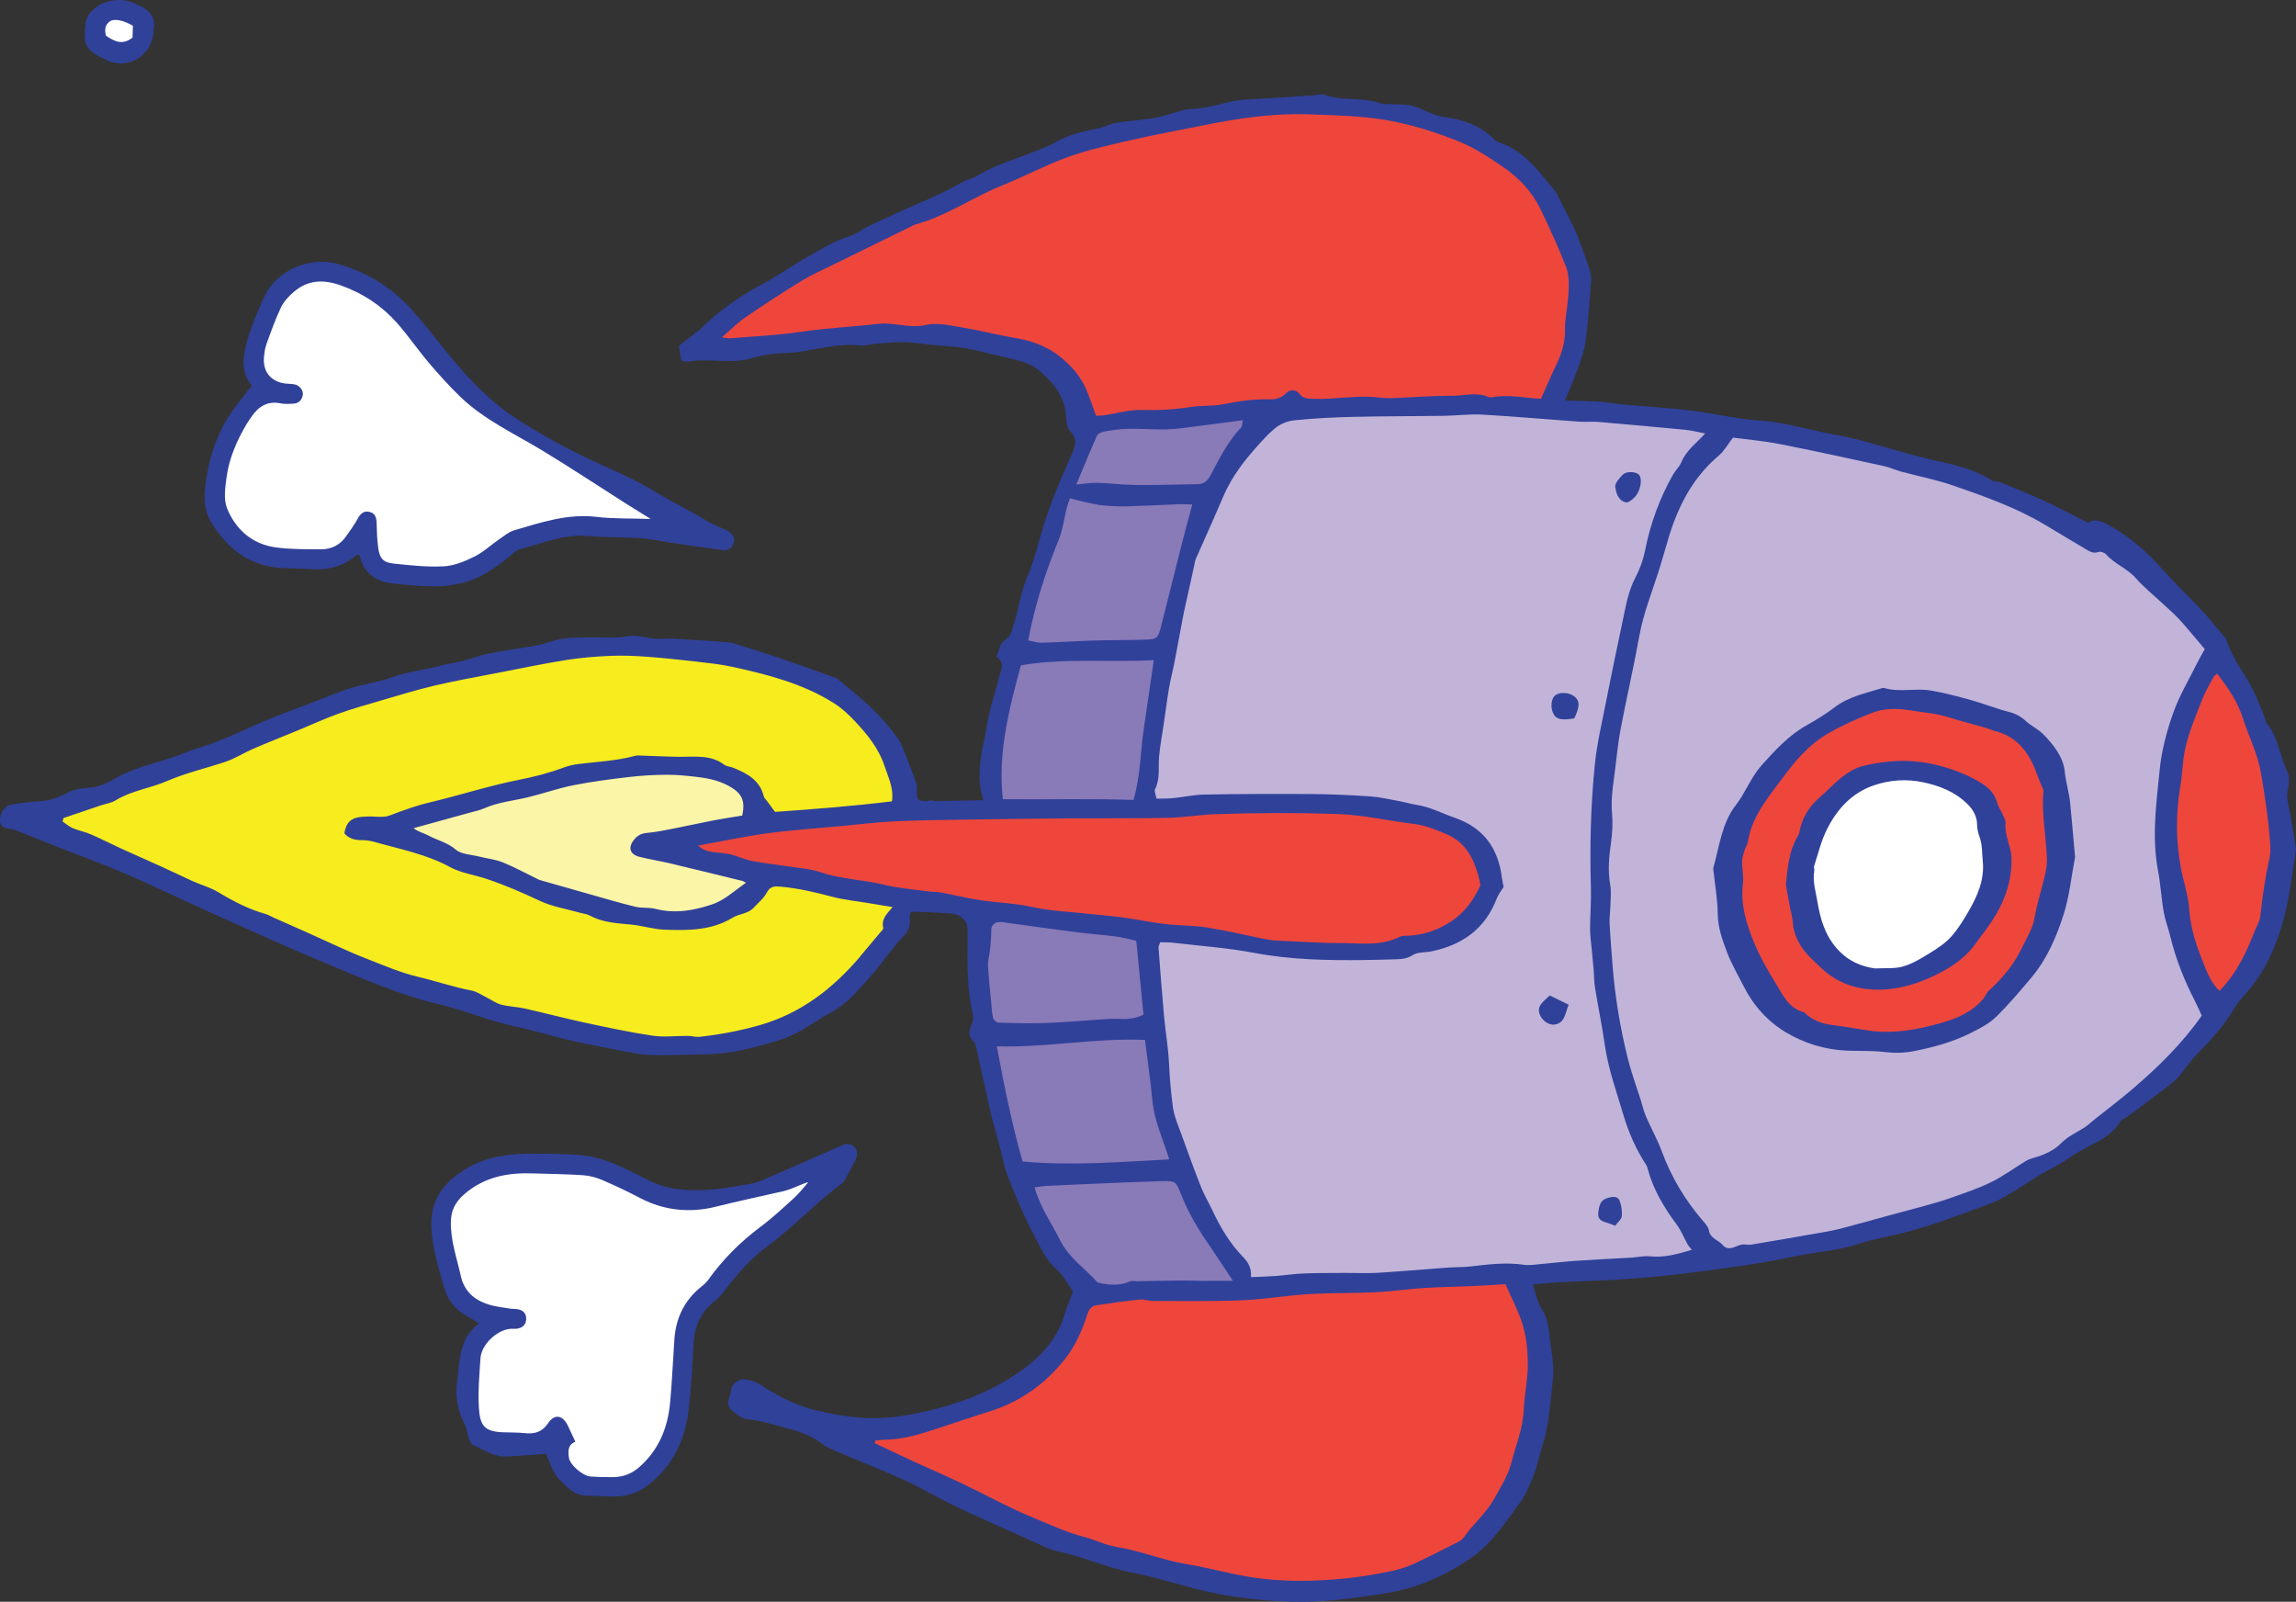<svg version="1.1" xmlns="http://www.w3.org/2000/svg" xmlns:xlink="http://www.w3.org/1999/xlink" width="184.56" height="128.729" viewBox="0,0,184.56,128.729"><rect x="0" y="0" width="184.56" height="128.729" fill="#333333" stroke="none"/><g transform="translate(-147.849,-114.888)"><g data-paper-data="{&quot;isPaintingLayer&quot;:true}" stroke="none" stroke-width="1" stroke-linecap="butt" stroke-linejoin="miter" stroke-miterlimit="10" stroke-dasharray="" stroke-dashoffset="0" style="mix-blend-mode: normal"><g><path d="M321.38,161.733l4.805,5.565l3.848,7.306l1.33,7.976l-1.28,8.362l-6.26,8.018l-8.133,7.307l-6.415,3.7l-10.821,4.127l-17.055,2.426l-33.313,1.981l-2.93,-4.901l-3.68,-9.329l-0.801,-11.794l-0.276,-18.479l2.39,-11.707l4.762,-10.987l3.926,-3.929l19.247,0.647l16.838,1.067l13.63,2.96l14.826,5.902l5.364,3.782" fill="#c1b4d8" fill-rule="evenodd"/><path d="M249.362,147.904l-2.84,4.307l-2.266,5.027l-1.228,3.861l-1.292,5.76l-0.849,4.747l-0.543,4.011l-0.533,3.984l0.073,9.708l-0.106,3.138l0.789,6.19l0.5,5.92l2.016,5.364l3.13,4.915l1.873,3.665l-8.098,0.328l-4.666,-0.757l-5.042,-7.427l-2.837,-10.648l-0.465,-9.921l0.949,-7.447l-0.169,-6.835l2.58,-11.42l2.8,-9.011l1.81,-6.343l14.415,-1.116" fill="#897ab8" fill-rule="evenodd"/><path d="M220.368,178.021l-0.048,1.424l-0.295,8.77l-0.577,1.607l-3.587,4.257l-7.031,4.191l-8.807,0.604l-9.331,-2.34l-10.919,-2.619l-13.067,-5.542l-13.934,-6.497l-1.989,-0.942l0.548,-0.707l2.563,-0.514l7.597,-3.246l8.716,-3.134l13.393,-4.127l13.708,-2.39l9.781,0.854l6.958,2.41l3.851,3.431l2.471,4.511" fill="#f7ec1e" fill-rule="evenodd"/><path d="M208.697,179.955l0.56,1.144l-0.772,5.152l-1.854,1.664l-4.17,0.835l-10.611,-2.158l-12.357,-4.393l0.034,-1.024l9.978,-2.766l9.57,-1.779l5.609,0.189l3.03,1.203l0.984,1.934" fill="#fbf5a8" fill-rule="evenodd"/><path d="M267.1,187.523l-0.842,1.272l-2.54,1.315l-5.226,1.025l-9.076,-0.305l-14.616,-1.792l-16.7,-2.163l-16.733,-4.165l10.548,-1.946l10.216,-0.957l14.281,-0.12l16.179,-0.156l9.753,0.928l3.434,1.816l1.402,2.849l-0.081,2.399" fill="#ef463c" fill-rule="evenodd"/><path d="M268.455,147.247l-9.591,0.178l-8.706,0.608l-14.71,1.006l-1.302,-2.845l-3.087,-3.206l-7.443,-1.351l-9.787,0.071l-8.135,1.427l-1.683,-0.457l3.473,-2.785l12.836,-7.172l16.302,-6.756l10.955,-2.134l8.596,-0.311c0,0 10.594,2.659 10.886,2.869c0.292,0.209 5.147,4.274 5.147,4.274l2.531,6.089l-0.235,6.997l-1.763,3.742z" fill="#ef463c" fill-rule="evenodd"/><path d="M269.086,217.507l2.206,5.669l0.316,6.622l-3.163,6.797l-6.148,4.696l-11.344,1.82l-11.892,-2.601l-15.087,-5.61l-9.303,-5.416l5.585,0.188l5.841,-1.504l4.878,-2.537l3.02,-3.709l1.29,-2.75l8.501,-0.414l10.997,-0.431l14.305,-0.82" fill="#ef463c" fill-rule="evenodd"/><path d="M324.042,192.44c-0.09,-0.303 -1.5,-5.854 -1.5,-5.854l-0.336,-7.816l1.759,-7.764l2.111,-3.412l3.231,4.861l1.807,8.616l-1.214,9.364l-3.486,5.686c0,0 -2.283,-3.379 -2.373,-3.682z" fill="#ef463c" fill-rule="evenodd"/><path d="M245.825,242.994c-2.346,-0.435 -4.59,-1.258 -6.917,-1.707c-2.068,-0.399 -3.973,-1.287 -6.02,-1.72c-0.711,-0.15 -1.38,-0.515 -2.055,-0.817c-2.084,-0.932 -4.172,-1.853 -6.234,-2.832c-1.363,-0.646 -2.657,-1.442 -4.029,-2.067c-1.84,-0.838 -3.728,-1.569 -5.589,-2.361c-0.383,-0.163 -0.772,-0.349 -1.099,-0.6c-0.864,-0.663 -1.85,-0.984 -2.891,-1.25c-0.994,-0.254 -1.954,-0.594 -2.997,-0.676c-0.435,-0.035 -0.883,-0.367 -1.252,-0.658c-0.668,-0.525 -0.16,-1.205 -0.104,-1.803c0.039,-0.419 0.661,-0.827 1.085,-0.766c0.399,0.057 0.828,0.168 1.161,0.382c1.388,0.896 2.843,1.692 4.431,2.083c1.354,0.336 2.738,0.586 4.174,0.651c1.676,0.076 3.23,-0.188 4.84,-0.551c2.606,-0.589 5.055,-1.53 7.253,-3.009c1.77,-1.192 3.26,-2.705 3.877,-4.873c0.158,-0.552 0.402,-1.078 0.65,-1.73c-0.409,-0.564 -0.784,-1.312 -1.365,-1.827c-0.835,-0.74 -1.253,-1.722 -1.741,-2.64c-0.799,-1.497 -1.469,-3.069 -2.092,-4.65c-0.363,-0.916 -0.528,-1.91 -0.784,-2.867c-0.216,-0.806 -0.462,-1.605 -0.65,-2.417c-0.397,-1.725 -0.763,-3.459 -1.15,-5.187c-0.04,-0.177 -0.087,-0.393 -0.209,-0.507c-0.467,-0.436 -0.401,-0.882 -0.153,-1.398c0.104,-0.216 0.142,-0.515 0.088,-0.748c-0.455,-1.942 -0.45,-3.914 -0.428,-5.889c0.003,-0.371 0.004,-0.743 -0.008,-1.114c-0.016,-0.557 -0.579,-1.077 -1.233,-1.131c-0.545,-0.045 -1.091,-0.078 -1.637,-0.104c-0.542,-0.026 -1.087,-0.039 -1.676,-0.058c-0.038,0.158 -0.118,0.307 -0.1,0.445c0.082,0.634 -0.053,1.097 -0.555,1.605c-0.907,0.92 -1.606,2.044 -2.468,3.015c-0.996,1.121 -1.94,2.306 -3.307,3.043c-1.016,0.547 -1.947,1.26 -2.984,1.755c-0.889,0.424 -1.864,0.686 -2.821,0.942c-0.926,0.247 -1.871,0.466 -2.82,0.569c-1.111,0.119 -2.235,0.11 -3.353,0.132c-0.965,0.02 -1.936,0.062 -2.897,-0.008c-0.826,-0.062 -1.644,-0.257 -2.461,-0.415c-1.2,-0.232 -2.402,-0.459 -3.592,-0.732c-1.063,-0.243 -2.11,-0.554 -3.168,-0.821c-0.933,-0.235 -1.88,-0.417 -2.804,-0.686c-1.513,-0.439 -2.988,-1.025 -4.518,-1.378c-3.212,-0.741 -6.204,-2.076 -9.22,-3.33c-3.112,-1.294 -6.179,-2.698 -9.254,-4.076c-2.343,-1.05 -4.652,-2.178 -7.009,-3.194c-1.799,-0.777 -3.65,-1.432 -5.475,-2.147c-1.011,-0.397 -2.015,-0.813 -3.024,-1.213c-0.178,-0.071 -0.367,-0.133 -0.554,-0.154c-0.447,-0.049 -0.84,-0.145 -0.838,-0.709c0.001,-0.627 0.421,-1.18 0.976,-1.258c0.686,-0.099 1.374,-0.215 2.065,-0.244c0.888,-0.037 1.676,-0.303 2.453,-0.721c0.411,-0.22 0.92,-0.333 1.39,-0.351c0.802,-0.029 1.519,-0.269 2.189,-0.671c1.392,-0.833 2.946,-1.213 4.472,-1.684c0.825,-0.254 1.614,-0.627 2.441,-0.875c2.156,-0.648 4.131,-1.73 6.218,-2.543c0.927,-0.362 1.862,-0.701 2.791,-1.055c1.047,-0.397 2.075,-0.853 3.141,-1.184c1.153,-0.359 2.377,-0.509 3.505,-0.927c1.183,-0.437 2.426,-0.531 3.623,-0.86c0.649,-0.179 1.325,-0.262 1.978,-0.428c0.682,-0.172 1.342,-0.444 2.03,-0.58c1.257,-0.249 2.529,-0.419 3.791,-0.641c0.408,-0.071 0.814,-0.179 1.205,-0.317c1.054,-0.374 2.149,-0.323 3.236,-0.345c0.993,-0.021 1.973,0.097 2.981,-0.097c0.687,-0.132 1.446,0.15 2.176,0.207c0.432,0.034 0.87,-0.023 1.305,-0.011c0.51,0.014 1.02,0.055 1.53,0.088c1.022,0.068 2.048,0.129 3.07,0.215c0.277,0.024 0.552,0.121 0.823,0.206c1.159,0.367 2.322,0.726 3.473,1.119c1.384,0.472 2.759,0.974 4.136,1.467c0.122,0.043 0.254,0.082 0.349,0.162c0.955,0.805 1.944,1.575 2.838,2.444c0.727,0.706 1.385,1.497 1.983,2.318c0.346,0.477 0.53,1.079 0.752,1.637c0.284,0.711 0.536,1.431 0.78,2.093c-0.008,0.31 -0.013,0.619 0.017,0.927c0.019,0.206 0.128,0.327 0.334,0.358c0.336,0.05 0.653,0.017 0.966,-0.084c-0.006,0.04 -0.009,0.073 -0.017,0.116c1.333,-0.026 2.659,-0.053 4.045,-0.08c-0.513,-1.646 -0.295,-3.156 0.039,-4.669c0.178,-0.808 0.278,-1.636 0.47,-2.441c0.223,-0.931 0.54,-1.839 0.755,-2.771c0.127,-0.549 0.534,-1.172 -0.212,-1.652c0.243,-0.494 0.191,-1.054 0.806,-1.42c0.359,-0.214 0.498,-0.876 0.643,-1.363c0.266,-0.887 0.434,-1.801 0.695,-2.69c0.186,-0.633 0.479,-1.234 0.69,-1.86c0.233,-0.693 0.452,-1.392 0.638,-2.099c0.624,-2.366 1.592,-4.601 2.582,-6.826c0.289,-0.65 0.487,-1.212 -0.114,-1.851c-0.267,-0.283 -0.323,-0.828 -0.35,-1.262c-0.101,-1.583 -1.042,-2.68 -2.148,-3.617c-0.762,-0.646 -1.776,-0.857 -2.755,-1.071c-1.031,-0.226 -2.046,-0.537 -3.085,-0.716c-0.946,-0.164 -1.914,-0.197 -2.873,-0.293c-0.734,-0.073 -1.468,-0.201 -2.204,-0.214c-0.767,-0.013 -1.537,0.076 -2.305,0.138c-0.383,0.03 -0.774,0.18 -1.144,0.136c-2.118,-0.256 -4.122,0.575 -6.21,0.611c-0.886,0.016 -1.79,0.192 -2.648,0.434c-1.646,0.464 -3.324,-0.062 -4.967,0.25c-0.174,0.032 -0.369,-0.054 -0.585,-0.09c-0.06,-0.366 -0.115,-0.703 -0.193,-1.182c0.41,-0.316 0.878,-0.679 1.349,-1.041c0.102,-0.079 0.216,-0.145 0.306,-0.235c1.536,-1.522 3.269,-2.758 5.189,-3.758c1.193,-0.621 2.28,-1.441 3.461,-2.089c1.091,-0.597 2.128,-1.3 3.348,-1.661c0.575,-0.171 1.08,-0.569 1.627,-0.843c0.509,-0.255 1.033,-0.479 1.548,-0.719c0.23,-0.106 0.453,-0.228 0.684,-0.33c1.137,-0.501 2.285,-0.981 3.413,-1.504c0.722,-0.335 1.409,-0.742 2.122,-1.096c0.283,-0.141 0.621,-0.18 0.886,-0.345c1.612,-1.006 3.455,-1.461 5.179,-2.2c0.351,-0.15 0.718,-0.276 1.04,-0.473c1.113,-0.676 2.356,-0.932 3.603,-1.193c0.458,-0.096 0.887,-0.349 1.347,-0.423c0.996,-0.159 2.006,-0.23 3.005,-0.376c0.465,-0.068 0.914,-0.233 1.372,-0.347c0.586,-0.146 1.172,-0.398 1.761,-0.406c1.427,-0.019 2.738,-0.627 4.137,-0.735c1.02,-0.079 2.043,-0.115 3.064,-0.179c0.914,-0.058 1.829,-0.128 2.744,-0.194c0.224,-0.015 0.478,-0.114 0.667,-0.041c1.453,0.564 3.049,0.163 4.509,0.694c0.345,0.126 0.763,0.046 1.146,0.074c0.504,0.037 1.032,0.008 1.507,0.149c0.824,0.244 1.595,0.756 2.428,0.871c1.583,0.22 2.998,0.671 4.14,1.846c0.206,0.212 0.566,0.278 0.858,0.405c1.764,0.761 2.804,2.311 3.987,3.7c0.181,0.212 0.273,0.502 0.403,0.758c0.376,0.737 0.763,1.469 1.12,2.216c0.214,0.446 0.393,0.912 0.564,1.377c0.264,0.716 0.525,1.434 0.755,2.163c0.074,0.234 0.079,0.503 0.059,0.751c-0.125,1.569 -0.218,3.142 -0.421,4.701c-0.102,0.786 -0.378,1.557 -0.64,2.312c-0.29,0.831 -0.654,1.636 -1.032,2.567c1.005,0.034 1.952,0.048 2.898,0.104c0.54,0.033 1.073,0.153 1.613,0.201c1.85,0.168 3.709,0.274 5.553,0.495c1.849,0.222 3.674,0.682 5.526,0.805c2.13,0.143 4.143,0.8 6.219,1.164c1.915,0.337 3.775,0.975 5.662,1.475c0.869,0.23 1.736,0.475 2.614,0.657c1.469,0.308 2.902,0.693 4.194,1.501c0.196,0.122 0.486,0.081 0.708,0.173c1.185,0.485 2.377,0.957 3.539,1.495c1.159,0.535 2.286,1.141 3.505,1.757c0.567,-0.39 1.129,-0.113 1.754,0.232c1.653,0.915 3.044,2.165 4.273,3.546c1,1.123 2.09,2.148 3.113,3.243c0.635,0.68 1.206,1.419 1.806,2.133c0.062,0.072 0.158,0.134 0.181,0.217c0.459,1.597 1.586,2.841 2.269,4.318c0.295,0.635 0.548,1.29 0.813,1.938c0.06,0.147 0.049,0.342 0.142,0.453c0.969,1.149 1.065,2.674 1.694,3.971c0.177,0.364 0.132,0.9 0.031,1.318c-0.096,0.399 -0.075,0.729 0.006,1.12c0.246,1.194 0.42,2.402 0.62,3.606c0.016,0.094 0.026,0.195 0.011,0.288c-0.307,1.807 -0.484,3.648 -0.962,5.408c-0.599,2.201 -1.497,4.306 -3.068,6.044c-0.406,0.451 -0.785,0.941 -1.097,1.461c-0.783,1.307 -1.822,2.389 -2.875,3.471c-0.576,0.591 -1.013,1.32 -1.582,1.92c-0.413,0.436 -0.936,0.769 -1.417,1.14c-0.607,0.467 -1.218,0.928 -1.83,1.388c-0.258,0.192 -0.52,0.38 -0.783,0.564c-0.157,0.111 -0.386,0.172 -0.474,0.321c-0.845,1.422 -2.422,1.819 -3.681,2.654c-0.612,0.407 -1.227,0.822 -1.884,1.146c-1.749,0.869 -3.222,2.202 -5.09,2.885c-2.322,0.849 -4.624,1.745 -7.029,2.338c-1.12,0.278 -2.273,0.455 -3.36,0.825c-1.504,0.511 -3.07,0.616 -4.608,0.901c-1.167,0.216 -2.327,0.482 -3.498,0.663c-1.934,0.3 -3.874,0.575 -5.818,0.81c-1.61,0.195 -3.228,0.351 -4.846,0.461c-1.731,0.118 -3.467,0.157 -5.201,0.246c-0.725,0.038 -1.448,0.116 -2.226,0.181c0.246,0.715 0.35,1.424 0.707,1.965c0.665,1.01 0.58,2.156 0.767,3.244c0.15,0.878 0.223,1.804 0.112,2.68c-0.218,1.714 -0.277,3.459 -0.83,5.123c-0.263,0.793 -0.415,1.626 -0.72,2.4c-0.305,0.772 -0.646,1.562 -1.134,2.221c-1.181,1.593 -2.268,3.273 -3.967,4.422c-2.109,1.425 -4.346,2.405 -6.896,2.787c-2.231,0.334 -4.456,0.682 -6.708,0.665c-2.205,-0.017 -4.399,-0.219 -6.58,-0.623zM326.06,169.022c-0.11,0.113 -0.248,0.206 -0.316,0.335c-0.3,0.563 -0.629,1.117 -0.859,1.71c-0.65,1.675 -1.399,3.314 -1.558,5.156c-0.056,0.645 -0.127,1.307 -0.232,1.95c-0.349,2.145 -0.34,4.28 0.051,6.41c0.208,1.136 0.608,2.252 0.681,3.393c0.112,1.715 0.704,3.26 1.335,4.806c0.258,0.629 0.585,1.24 1.097,1.74c1.388,-1.421 2.163,-3.09 2.837,-4.819c0.151,-0.386 0.397,-0.761 0.441,-1.159c0.176,-1.593 0.395,-3.175 0.754,-4.738c0.09,-0.396 0.057,-0.83 0.03,-1.243c-0.125,-1.882 -0.421,-3.738 -0.737,-5.599c-0.258,-1.518 -0.966,-2.843 -1.416,-4.273c-0.426,-1.356 -1.204,-2.524 -2.107,-3.668zM287.16,150.057c-0.444,0.568 -0.731,1.093 -1.156,1.452c-2.068,1.745 -3.245,4.021 -4.015,6.555c-0.28,0.921 -0.532,1.851 -0.824,2.767c-0.548,1.71 -1.217,3.376 -1.539,5.161c-0.455,2.525 -1.043,5.026 -1.516,7.549c-0.239,1.266 -0.337,2.558 -0.518,3.836c-0.135,0.957 -0.247,1.903 -0.163,2.881c0.068,0.789 0.024,1.603 -0.088,2.388c-0.16,1.124 -0.258,2.23 -0.057,3.365c0.098,0.555 0.024,1.142 0.01,1.715c-0.01,0.451 -0.084,0.904 -0.061,1.352c0.056,1.117 0.149,2.232 0.235,3.348c0.199,2.569 0.619,5.104 1.247,7.599c0.275,1.089 0.667,2.148 1.006,3.221c0.145,0.46 0.251,0.936 0.44,1.376c0.406,0.943 0.916,1.845 1.271,2.804c0.759,2.052 1.853,3.89 3.274,5.543c0.206,0.242 0.463,0.516 0.511,0.806c0.109,0.661 0.74,0.751 1.081,1.147c0.49,0.57 0.978,0.136 1.482,0.005c0.267,-0.069 0.574,0.032 0.852,-0.013c1.79,-0.296 3.577,-0.606 5.363,-0.921c0.596,-0.104 1.194,-0.204 1.778,-0.355c1.302,-0.336 2.596,-0.706 3.894,-1.059c0.865,-0.236 1.734,-0.459 2.599,-0.7c0.738,-0.206 1.483,-0.4 2.206,-0.655c1.133,-0.399 2.286,-0.772 3.363,-1.294c0.991,-0.479 1.892,-1.146 2.837,-1.721c0.186,-0.112 0.396,-0.197 0.605,-0.254c0.829,-0.227 1.672,-0.595 2.224,-1.162c0.568,-0.583 1.237,-0.868 1.873,-1.27c0.295,-0.187 0.55,-0.438 0.826,-0.657c1,-0.798 2.024,-1.567 2.996,-2.396c2.099,-1.787 4.063,-3.708 5.636,-5.957c-0.195,-0.42 -0.354,-0.8 -0.543,-1.166c-0.858,-1.66 -1.546,-3.392 -1.984,-5.204c-0.15,-0.62 -0.382,-1.217 -0.502,-1.833c-0.219,-1.126 -0.264,-2.285 -0.479,-3.413c-0.519,-2.731 -0.145,-5.45 0.128,-8.154c0.156,-1.547 0.568,-3.098 1.09,-4.567c0.5,-1.407 1.285,-2.713 1.953,-4.06c0.169,-0.34 0.366,-0.666 0.581,-1.057c-0.71,-0.836 -1.332,-1.608 -1.998,-2.338c-0.431,-0.474 -0.926,-0.892 -1.395,-1.332c-0.726,-0.681 -1.511,-1.308 -2.164,-2.051c-0.684,-0.778 -1.69,-1.113 -2.364,-1.889c-0.125,-0.144 -0.447,-0.26 -0.611,-0.202c-0.482,0.173 -0.813,-0.1 -1.159,-0.3c-1.082,-0.627 -2.144,-1.287 -3.22,-1.923c-2.304,-1.367 -4.82,-2.253 -7.334,-3.122c-1.358,-0.469 -2.784,-0.742 -4.176,-1.118c-0.463,-0.126 -0.906,-0.339 -1.374,-0.44c-2.785,-0.606 -5.568,-1.22 -8.365,-1.768c-1.281,-0.252 -2.591,-0.362 -3.758,-0.52zM235.95,148.296c0.22,-0.011 0.444,-0.001 0.663,-0.034c1.008,-0.148 2.018,-0.455 3.02,-0.427c1.326,0.039 2.62,-0.029 3.926,-0.238c0.85,-0.136 1.737,-0.049 2.578,-0.214c1.236,-0.245 2.47,-0.438 3.729,-0.399c0.518,0.015 0.96,-0.099 1.32,-0.463c0.378,-0.382 0.84,-0.333 1.098,0.001c0.347,0.45 0.758,0.403 1.199,0.42c1.688,0.063 3.365,-0.306 5.056,-0.12c0.409,0.045 0.823,0.078 1.233,0.062c1.595,-0.057 3.19,-0.201 4.783,-0.186c0.98,0.009 1.984,-0.336 2.953,0.102c0.082,0.037 0.193,0.034 0.284,0.016c1.266,-0.248 2.51,0.039 3.919,0.128c0.414,-0.923 0.81,-1.855 1.25,-2.766c0.455,-0.941 0.738,-1.91 0.688,-2.964c-0.007,-0.158 0.003,-0.319 0.02,-0.478c0.097,-0.881 0.25,-1.76 0.28,-2.642c0.02,-0.599 -0.009,-1.251 -0.227,-1.796c-0.63,-1.578 -1.325,-3.133 -2.074,-4.659c-0.678,-1.383 -1.739,-2.485 -2.996,-3.344c-1.109,-0.758 -2.257,-1.517 -3.492,-2.018c-1.66,-0.673 -3.393,-1.231 -5.143,-1.598c-2.269,-0.474 -4.601,-0.515 -6.923,-0.601c-2.905,-0.108 -5.74,0.322 -8.567,0.893c-1.985,0.401 -3.977,0.764 -5.949,1.218c-1.655,0.381 -3.323,0.758 -4.916,1.333c-1.804,0.652 -3.511,1.567 -5.293,2.286c-2.355,0.951 -4.461,2.456 -6.942,3.121c-0.093,0.025 -0.176,0.08 -0.264,0.122c-2.105,1.032 -4.212,2.061 -6.314,3.097c-0.864,0.425 -1.753,0.815 -2.573,1.316c-1.532,0.938 -3.038,1.922 -4.521,2.937c-0.629,0.431 -1.172,0.989 -1.881,1.599c0.373,0.043 0.53,0.087 0.684,0.074c1.884,-0.159 3.782,-0.238 5.65,-0.515c2.065,-0.308 4.143,-0.4 6.207,-0.643c1.3,-0.152 2.524,0.396 3.849,0.089c0.895,-0.207 1.919,0.033 2.866,0.189c1.489,0.245 2.954,0.625 4.441,0.881c1.52,0.261 2.827,0.815 3.986,1.908c0.68,0.64 1.21,1.308 1.572,2.128c0.309,0.696 0.542,1.427 0.822,2.181zM234.366,153.828c0.645,-0.057 1.17,-0.155 1.69,-0.14c1.016,0.03 2.029,0.169 3.045,0.177c1.685,0.015 3.371,-0.038 5.058,-0.067c0.512,-0.009 0.802,-0.339 1.021,-0.754c0.709,-1.341 1.379,-2.705 2.45,-3.815c0.083,-0.085 0.062,-0.273 0.12,-0.571c-1.73,0.228 -3.336,0.447 -4.947,0.646c-0.506,0.062 -1.02,0.098 -1.531,0.097c-0.927,-0.001 -1.858,-0.072 -2.786,-0.051c-0.636,0.016 -1.274,0.115 -1.904,0.223c-0.204,0.035 -0.484,0.172 -0.559,0.337c-0.555,1.245 -1.068,2.51 -1.658,3.917zM231.58,166.543c1.374,-0.039 2.745,-0.135 4.118,-0.176c1.377,-0.042 2.757,-0.028 4.135,-0.068c1.033,-0.029 1.11,-0.126 1.355,-1.105c0.575,-2.307 1.157,-4.613 1.743,-6.916c0.234,-0.918 0.485,-1.831 0.754,-2.841c-0.407,-0.014 -0.689,-0.041 -0.972,-0.03c-1.41,0.055 -2.819,0.135 -4.229,0.175c-0.642,0.017 -1.287,-0.01 -1.927,-0.071c-0.504,-0.048 -1.001,-0.169 -1.498,-0.275c-0.391,-0.083 -0.778,-0.194 -1.208,-0.303c-0.117,0.362 -0.208,0.598 -0.27,0.842c-0.211,0.84 -0.313,1.722 -0.638,2.515c-1.05,2.562 -1.902,5.178 -2.444,8.068c0.407,0.073 0.746,0.193 1.08,0.183zM228.462,179.116c3.524,0.04 6.986,-0.061 10.499,0.061c0.566,-1.888 0.543,-3.76 0.812,-5.584c0.272,-1.848 0.539,-3.696 0.823,-5.652c-3.637,0.197 -7.148,-0.189 -10.683,0.418c-0.969,3.57 -1.864,7.048 -1.451,10.756zM219.59,187.786c-0.734,-0.121 -1.364,-0.222 -1.993,-0.328c-0.949,-0.159 -1.916,-0.253 -2.843,-0.498c-1.37,-0.363 -2.739,-0.686 -4.155,-0.813c-0.478,-0.042 -0.834,-0.051 -1.113,0.477c-0.245,0.462 -0.688,0.818 -1.051,1.214c-0.455,0.497 -1.159,0.475 -1.694,0.802c-1.705,1.042 -3.602,1.034 -5.489,0.963c-0.88,-0.033 -1.747,-0.314 -2.629,-0.405c-1.151,-0.118 -2.309,-0.148 -3.36,-0.73c-0.219,-0.12 -0.493,-0.14 -0.739,-0.21c-1.111,-0.318 -2.284,-0.5 -3.316,-0.987c-1.394,-0.659 -2.8,-1.266 -4.258,-1.753c-0.975,-0.326 -2.044,-0.464 -2.929,-0.947c-1.919,-1.048 -4.027,-1.435 -6.081,-2.024c-0.335,-0.096 -0.697,-0.141 -1.046,-0.14c-0.542,0.001 -1.006,-0.131 -1.361,-0.54c0.088,-0.64 0.356,-1.119 1.001,-1.269c0.277,-0.065 0.571,-0.078 0.858,-0.09c0.596,-0.024 1.25,0.119 1.777,-0.079c1.062,-0.403 2.111,-0.791 3.224,-1.054c2.388,-0.564 4.728,-1.33 7.136,-1.806c1.224,-0.242 2.418,-0.543 3.584,-0.979c0.389,-0.145 0.805,-0.245 1.217,-0.297c1.517,-0.195 3.054,-0.246 4.543,-0.655c0.21,-0.058 0.448,-0.027 0.673,-0.02c1.018,0.029 2.035,0.09 3.053,0.092c1.197,0.001 2.407,-0.16 3.464,0.635c0.194,0.146 0.488,0.152 0.727,0.248c1.117,0.45 2.146,0.994 2.459,2.312c0.027,0.115 0.145,0.207 0.221,0.311c0.201,0.274 0.403,0.548 0.676,0.921c3.075,-0.215 6.235,-0.46 9.4,-0.846c0.165,-1.062 -0.315,-1.986 -0.615,-2.893c-0.455,-1.377 -1.394,-2.519 -2.384,-3.574c-0.501,-0.534 -1.061,-1.045 -1.679,-1.434c-2.485,-1.563 -5.287,-2.284 -8.112,-2.903c-0.999,-0.22 -2.027,-0.322 -3.046,-0.44c-1.309,-0.15 -2.619,-0.288 -3.932,-0.382c-0.957,-0.068 -1.924,-0.11 -2.883,-0.066c-1.179,0.053 -2.363,0.146 -3.528,0.332c-1.837,0.294 -3.659,0.675 -5.485,1.03c-1.702,0.33 -3.411,0.631 -5.098,1.027c-1.469,0.344 -2.914,0.792 -4.364,1.215c-1.14,0.332 -2.284,0.656 -3.4,1.056c-1.049,0.376 -2.063,0.847 -3.094,1.274c-1.247,0.513 -2.502,1.008 -3.74,1.542c-0.735,0.315 -1.419,0.768 -2.171,1.022c-1.581,0.532 -3.207,0.9 -4.752,1.567c-1.344,0.58 -2.843,0.764 -4.125,1.55c-0.346,0.211 -0.786,0.268 -1.181,0.401c-1.003,0.337 -2.004,0.678 -3.006,1.018c-0.025,0.091 -0.051,0.184 -0.076,0.276c0.276,0.184 0.531,0.414 0.831,0.541c0.469,0.198 0.982,0.288 1.447,0.492c0.85,0.369 1.675,0.795 2.518,1.181c1.076,0.491 2.162,0.961 3.238,1.451c0.818,0.372 1.622,0.772 2.441,1.138c0.673,0.302 1.406,0.495 2.031,0.873c1.211,0.731 2.449,1.373 3.813,1.76c0.213,0.061 0.409,0.181 0.615,0.273c1.042,0.464 2.085,0.929 3.128,1.392c1.461,0.65 2.901,1.356 4.391,1.932c1.365,0.527 2.698,1.119 4.15,1.459c1.425,0.334 2.819,0.82 4.27,1.095c0.42,0.079 0.805,0.351 1.2,0.547c0.398,0.194 0.769,0.476 1.188,0.587c0.608,0.162 1.256,0.168 1.872,0.306c1.626,0.365 3.237,0.793 4.865,1.143c1.803,0.387 3.61,0.775 5.432,1.045c0.927,0.137 1.893,0.01 2.841,0.018c0.312,0.002 0.631,0.107 0.937,0.074c1.652,-0.185 3.276,-0.487 4.884,-0.952c3.271,-0.949 5.809,-2.913 7.981,-5.448c0.021,-0.024 0.034,-0.056 0.054,-0.08c0.534,-0.633 1.068,-1.264 1.599,-1.898c0.098,-0.116 0.27,-0.273 0.246,-0.371c-0.178,-0.715 0.304,-1.151 0.75,-1.675zM206.722,178.226c-0.855,-0.556 -1.813,-0.774 -2.797,-0.892c-0.826,-0.098 -1.661,-0.185 -2.491,-0.18c-1.022,0.006 -2.048,0.064 -3.064,0.184c-1.495,0.177 -2.993,0.372 -4.467,0.665c-1.249,0.25 -2.459,0.687 -3.701,0.979c-1.15,0.271 -2.334,0.382 -3.431,0.869c-0.347,0.153 -0.728,0.231 -1.096,0.332c-1.527,0.424 -3.055,0.843 -4.583,1.264c0.386,0.301 0.82,0.391 1.197,0.591c0.723,0.384 1.525,0.557 2.194,1.129c0.459,0.393 1.252,0.401 1.9,0.564c0.618,0.157 1.271,0.221 1.858,0.454c0.888,0.354 1.731,0.82 2.594,1.236c0.144,0.069 0.282,0.159 0.432,0.202c1.374,0.396 2.751,0.787 4.129,1.173c1.173,0.33 2.339,0.681 3.523,0.965c0.525,0.126 1.101,0.038 1.623,0.172c1.539,0.395 2.993,0.15 4.475,-0.335c1.092,-0.355 1.86,-1.124 2.794,-1.761c-0.131,-0.068 -0.208,-0.13 -0.295,-0.152c-1.963,-0.48 -3.925,-0.964 -5.892,-1.431c-0.777,-0.183 -1.572,-0.302 -2.347,-0.497c-0.824,-0.207 -0.98,-0.765 -0.428,-1.424c0.255,-0.307 0.553,-0.465 0.988,-0.503c0.825,-0.072 1.642,-0.256 2.457,-0.414c0.988,-0.192 1.97,-0.415 2.959,-0.603c0.75,-0.144 1.506,-0.255 2.262,-0.381c0.242,-1.131 -0.009,-1.697 -0.793,-2.207zM244.894,189.433c1.6,0.255 3.181,0.635 4.772,0.953c0.28,0.056 0.569,0.085 0.856,0.1c1.002,0.054 2.005,0.098 3.008,0.14c0.605,0.025 1.212,0.063 1.817,0.052c1.683,-0.026 3.4,0.313 5.012,-0.501c0.214,-0.107 0.504,-0.072 0.759,-0.089c1.237,-0.075 2.343,-0.465 3.395,-1.16c1.096,-0.723 1.79,-1.711 2.336,-2.881c-0.052,-0.247 -0.093,-0.532 -0.171,-0.809c-0.396,-1.413 -1.06,-2.654 -2.47,-3.269c-0.849,-0.371 -1.744,-0.744 -2.651,-0.856c-2.093,-0.257 -4.149,-0.739 -6.28,-0.808c-3.24,-0.104 -6.475,-0.095 -9.712,0.017c-1.277,0.044 -2.55,0.268 -3.828,0.294c-2.624,0.055 -5.251,0.023 -7.876,0.043c-2.635,0.02 -5.271,0.051 -7.906,0.092c-2.057,0.032 -4.115,0.051 -6.169,0.144c-1.407,0.063 -2.809,0.241 -4.212,0.372c-2.007,0.188 -4.022,0.321 -6.018,0.588c-1.82,0.244 -3.621,0.635 -5.594,0.99c0.525,0.486 1.036,0.496 1.528,0.557c0.379,0.047 0.766,0.066 1.133,0.162c0.556,0.145 1.088,0.401 1.649,0.513c0.878,0.176 1.772,0.261 2.656,0.402c0.978,0.155 1.996,0.207 2.923,0.52c1.651,0.558 3.388,0.58 5.061,0.992c1.135,0.279 2.319,0.368 3.482,0.529c0.376,0.053 0.764,0.037 1.137,0.105c1.09,0.2 2.167,0.477 3.263,0.631c1.318,0.185 2.645,0.221 3.964,0.513c1.548,0.343 3.159,0.399 4.743,0.576c0.88,0.097 1.765,0.159 2.641,0.282c1.141,0.157 2.271,0.396 3.413,0.53c1.108,0.131 2.24,0.098 3.34,0.274zM228.137,197.08c1.169,0.038 2.341,0.062 3.51,0.032c1.117,-0.028 2.231,-0.129 3.344,-0.195c0.988,-0.058 1.978,-0.185 2.96,-0.14c0.637,0.03 1.199,-0.048 1.815,-0.343c-0.19,-1.962 -0.382,-3.928 -0.578,-5.94c-0.594,-0.126 -1.12,-0.276 -1.657,-0.345c-1.006,-0.132 -2.021,-0.196 -3.027,-0.326c-2.001,-0.257 -4,-0.535 -5.999,-0.815c-0.461,-0.067 -0.826,0.015 -0.97,0.48c0.006,0.602 -0.048,1.194 -0.114,1.786c-0.047,0.413 -0.174,0.827 -0.152,1.235c0.055,1.023 0.171,2.044 0.268,3.065c0.036,0.383 0.045,0.779 0.147,1.146c0.043,0.156 0.29,0.355 0.452,0.36zM241.825,200.439c0.045,1.134 0.154,2.262 0.299,3.38c0.101,0.778 0.438,1.531 0.708,2.281c0.51,1.418 1.026,2.835 1.58,4.237c0.247,0.625 0.606,1.204 0.89,1.815c0.642,1.378 1.412,2.676 2.479,3.766c0.426,0.435 0.676,0.907 0.622,1.609c0.716,-0.031 1.353,-0.045 1.989,-0.092c0.736,-0.054 1.47,-0.172 2.207,-0.202c1.092,-0.043 2.187,-0.038 3.279,-0.044c0.902,-0.006 1.806,0.046 2.705,-0.008c1.882,-0.113 3.761,-0.282 5.641,-0.419c0.606,-0.044 1.216,-0.023 1.818,-0.092c1.438,-0.165 2.868,-0.349 4.321,-0.134c0.428,0.063 0.881,-0.016 1.32,-0.055c0.929,-0.08 1.855,-0.197 2.784,-0.261c1.499,-0.102 3.002,-0.17 4.503,-0.259c0.506,-0.03 1.019,-0.156 1.514,-0.103c1.17,0.121 2.24,-0.193 3.361,-0.523c-0.159,-0.205 -0.274,-0.321 -0.35,-0.459c-0.291,-0.52 -0.509,-1.091 -0.86,-1.564c-1.011,-1.363 -1.88,-2.791 -2.326,-4.446c-0.033,-0.123 -0.064,-0.256 -0.134,-0.361c-0.817,-1.239 -1.412,-2.602 -1.827,-4.004c-0.55,-1.858 -1.219,-3.688 -1.497,-5.627c-0.222,-1.545 -0.54,-3.078 -0.791,-4.62c-0.076,-0.467 -0.068,-0.948 -0.107,-1.421c-0.046,-0.543 -0.103,-1.085 -0.151,-1.628c-0.05,-0.544 -0.136,-1.089 -0.136,-1.633c0,-1.114 0.099,-2.227 0.066,-3.339c-0.097,-3.317 -0.017,-6.628 0.318,-9.925c0.168,-1.65 0.555,-3.28 0.876,-4.912c0.428,-2.172 0.875,-4.34 1.339,-6.504c0.263,-1.223 0.449,-2.462 1.05,-3.601c0.355,-0.67 0.624,-1.418 0.771,-2.162c0.423,-2.149 1.163,-4.17 2.231,-6.072c0.203,-0.361 0.536,-0.657 0.691,-1.032c0.387,-0.933 1.177,-1.498 1.918,-2.3c-0.589,-0.111 -1.085,-0.243 -1.591,-0.292c-2.334,-0.227 -4.67,-0.437 -7.008,-0.636c-0.512,-0.043 -1.032,0.017 -1.544,-0.02c-2.589,-0.185 -5.176,-0.42 -7.767,-0.567c-1.045,-0.058 -2.098,0.084 -3.148,0.098c-2.432,0.036 -4.863,0.024 -7.293,0.083c-1.575,0.037 -3.154,0.118 -4.72,0.28c-0.537,0.056 -1.132,0.312 -1.546,0.661c-0.705,0.595 -1.312,1.314 -1.917,2.017c-0.921,1.071 -1.701,2.232 -2.257,3.546c-0.698,1.65 -1.445,3.28 -2.165,4.921c-0.064,0.144 -0.077,0.311 -0.112,0.467c-0.276,1.253 -0.554,2.506 -0.829,3.759c-0.04,0.188 -0.079,0.376 -0.114,0.564c-0.224,1.195 -0.441,2.393 -0.673,3.585c-0.128,0.662 -0.306,1.313 -0.418,1.978c-0.169,1.003 -0.299,2.012 -0.446,3.019c-0.124,0.855 -0.293,1.705 -0.36,2.564c-0.067,0.856 0.099,1.729 -0.317,2.555c-0.09,0.176 0.064,0.477 0.114,0.767c0.47,-0.011 0.887,0.003 1.3,-0.039c0.857,-0.086 1.709,-0.278 2.565,-0.292c2.866,-0.048 5.733,-0.059 8.599,-0.039c1.569,0.011 3.138,0.084 4.703,0.188c0.762,0.051 1.517,0.229 2.273,0.368c0.498,0.091 0.989,0.238 1.489,0.317c1.089,0.172 2.054,0.689 3.077,1.046c2.279,0.796 3.462,2.437 3.754,4.791c0.039,0.309 0.116,0.614 0.143,0.753c-0.234,0.379 -0.437,0.619 -0.54,0.896c-0.924,2.461 -2.773,3.771 -5.267,4.285c-0.501,0.103 -1.097,0.039 -1.493,0.294c-0.449,0.29 -0.875,0.329 -1.346,0.342c-0.865,0.025 -1.732,0.05 -2.599,0.061c-2.959,0.035 -5.902,-0.025 -8.834,-0.58c-2.138,-0.404 -4.322,-0.557 -6.486,-0.812c-0.346,-0.041 -0.697,-0.027 -1.04,-0.039c-0.063,0.192 -0.144,0.316 -0.136,0.434c0.138,1.821 0.273,3.642 0.439,5.461c0.119,1.311 0.357,2.613 0.407,3.927zM241.836,208.064c-0.499,-1.636 -1.204,-3.094 -1.353,-4.712c-0.152,-1.623 -0.388,-3.237 -0.593,-4.886c-3.993,-0.179 -7.859,0.624 -11.911,0.517c0.586,3.147 1.205,6.228 2.067,9.251c3.921,0.358 7.789,0.045 11.79,-0.17zM238.707,217.861c0.133,-0.06 0.318,-0.001 0.479,-0.003c1.218,-0.02 2.437,-0.047 3.655,-0.057c0.572,-0.005 1.145,0.026 1.717,0.03c0.721,0.004 1.444,-0.003 2.399,-0.007c-0.792,-1.191 -1.411,-2.152 -2.059,-3.09c-0.822,-1.191 -1.542,-2.44 -2.08,-3.782c-0.438,-1.094 -0.406,-1.173 -1.569,-1.139c-3.079,0.094 -6.155,0.243 -9.232,0.378c-0.336,0.015 -0.668,0.082 -1.004,0.124c0.437,1.579 1.34,2.834 2.021,4.2c0.725,1.457 2.048,2.326 3.048,3.449c0.891,0.202 1.767,0.286 2.625,-0.103zM256.125,241.729c1.114,-0.115 2.223,-0.307 3.322,-0.524c0.654,-0.128 1.315,-0.304 1.92,-0.578c1.268,-0.573 2.503,-1.219 3.746,-1.848c0.165,-0.084 0.324,-0.22 0.429,-0.371c0.744,-1.076 1.773,-1.9 2.424,-3.084c0.516,-0.932 1.098,-1.833 1.363,-2.857c0.367,-1.423 0.946,-2.796 1.008,-4.304c0.05,-1.188 0.318,-2.369 0.323,-3.553c0.005,-1.048 -0.092,-2.134 -0.377,-3.136c-0.32,-1.127 -0.902,-2.179 -1.42,-3.38c-0.954,0.056 -1.815,0.118 -2.676,0.155c-1.315,0.057 -2.63,0.071 -3.942,0.156c-1.276,0.082 -2.547,0.278 -3.824,0.339c-1.796,0.086 -3.599,0.042 -5.392,0.151c-1.796,0.11 -3.579,0.423 -5.374,0.497c-2.374,0.096 -4.752,0.052 -7.129,0.054c-0.348,-0.001 -0.702,-0.155 -1.041,-0.119c-1.179,0.124 -2.355,0.284 -3.526,0.465c-0.417,0.065 -0.597,0.387 -0.729,0.796c-0.404,1.252 -0.942,2.47 -1.754,3.497c-1.587,2.011 -3.599,3.459 -6.07,4.232c-1.5,0.469 -2.985,0.98 -4.477,1.468c-1.313,0.429 -2.636,0.805 -4.035,0.812c-0.231,0.001 -0.463,0.05 -0.695,0.078c-0.013,0.066 -0.026,0.131 -0.04,0.196c1.114,0.524 2.225,1.054 3.342,1.569c1.273,0.586 2.562,1.132 3.823,1.74c1.926,0.928 3.796,1.961 5.787,2.77c1.27,0.517 2.501,1.103 3.842,1.442c0.897,0.226 1.749,0.681 2.655,0.822c1.885,0.29 3.641,1.047 5.53,1.361c1.694,0.282 3.367,0.744 5.075,1.032c2.639,0.446 5.272,0.394 7.909,0.123z" fill="#30419a" fill-rule="nonzero"/><path d="M278.654,155.276c-0.73,-0.087 -0.877,-0.738 -0.968,-1.241c-0.052,-0.291 0.333,-0.713 0.606,-0.996c0.273,-0.282 0.958,-0.259 1.239,-0.053c0.274,0.199 0.259,0.721 0.098,1.207c-0.174,0.528 -0.51,0.85 -0.976,1.084z" fill="#30419a" fill-rule="evenodd"/><path d="M274.395,172.621c-1.064,0.19 -1.504,0.066 -1.719,-0.459c-0.212,-0.524 -0.115,-1.179 0.211,-1.411c0.373,-0.266 1.101,-0.214 1.511,0.108c0.452,0.355 0.457,0.8 -0.003,1.762z" fill="#30419a" fill-rule="evenodd"/><path d="M272.421,194.893c0.528,0.256 1.003,0.488 1.527,0.742c-0.303,0.685 -0.279,1.462 -1.148,1.598c-0.428,0.067 -1.016,-0.335 -1.19,-0.833c-0.246,-0.711 0.325,-1.025 0.811,-1.507z" fill="#30419a" fill-rule="evenodd"/><path d="M277.683,213.395c-0.255,-0.093 -0.459,-0.178 -0.67,-0.241c-0.422,-0.125 -0.764,-0.264 -0.686,-0.84c0.101,-0.745 0.242,-0.993 0.784,-1.156c0.368,-0.111 0.77,-0.155 0.927,0.228c0.156,0.383 0.209,0.843 0.175,1.258c-0.02,0.235 -0.305,0.449 -0.53,0.751z" fill="#30419a" fill-rule="evenodd"/><g><path d="M313.5,185.299l-1.33,3.941l-2.964,4.903l-4.207,3.461l-5.276,1.023l-7.588,-1.456l-4.024,-5.038l-1.214,-8.446l2.063,-4.933l4.873,-5.366l5.157,-1.951l5.784,0.195l4.353,1.208l3.655,4.114l0.718,8.346" fill="#ef463c" fill-rule="evenodd"/><path d="M308.1,185.511l-0.798,2.964l-2.897,3.004l-4.207,1.76l-3.736,-0.126l-2.326,-2.079l-1.195,-6.033l1.874,-5.251l4.279,-2.558l5.086,0.171l3.4,2.816l0.519,5.331" fill="#ffffff" fill-rule="evenodd"/><path d="M314.649,183.76c-0.304,1.595 -0.451,3.151 -0.915,4.606c-0.58,1.82 -1.331,3.58 -2.601,5.095c-0.887,1.058 -1.777,2.104 -2.753,3.078c-0.598,0.596 -1.319,0.969 -2.078,1.35c-1.485,0.744 -3.034,1.172 -4.645,1.482c-0.804,0.156 -1.574,0.155 -2.383,0.059c-0.987,-0.117 -1.991,-0.062 -2.987,-0.106c-1.736,-0.076 -3.385,-0.582 -4.853,-1.452c-1.469,-0.872 -2.625,-2.142 -3.413,-3.699c-0.453,-0.896 -0.965,-1.769 -1.326,-2.7c-0.387,-1.004 -0.756,-2.018 -0.768,-3.144c-0.011,-1.085 -0.204,-2.168 -0.316,-3.251c-0.017,-0.16 -0.069,-0.333 -0.029,-0.477c0.482,-1.708 0.677,-3.563 1.787,-4.991c0.796,-1.024 1.225,-2.261 2.081,-3.213c1.07,-1.189 2.145,-2.378 3.567,-3.185c0.804,-0.455 1.6,-0.942 2.335,-1.498c1.136,-0.86 2.489,-1.117 3.792,-1.525c0.058,-0.018 0.131,-0.016 0.189,0.001c1.227,0.352 2.494,-0.012 3.719,0.194c1.098,0.186 2.182,0.476 3.258,0.775c1.016,0.283 2.001,0.684 3.022,0.943c0.547,0.139 0.971,0.379 1.379,0.752c0.423,0.386 0.977,0.635 1.377,1.041c0.832,0.848 1.612,1.823 1.734,3.01c0.089,0.865 0.354,1.681 0.436,2.534c0.142,1.463 0.265,2.926 0.391,4.322zM298.214,197.735c1.941,0.247 3.832,-0.118 5.648,-0.628c1.256,-0.351 2.544,-0.884 3.433,-1.982c0.161,-0.199 0.25,-0.466 0.434,-0.634c1.04,-0.953 1.954,-1.997 2.572,-3.283c0.412,-0.859 0.942,-1.649 1.109,-2.632c0.18,-1.065 0.524,-2.101 0.769,-3.156c0.109,-0.466 0.221,-0.95 0.21,-1.423c-0.046,-1.85 -0.454,-3.68 -0.279,-5.544c0.011,-0.112 -0.077,-0.235 -0.124,-0.35c-0.13,-0.325 -0.278,-0.643 -0.394,-0.972c-0.59,-1.68 -1.529,-3.014 -3.365,-3.488c-0.277,-0.071 -0.539,-0.196 -0.814,-0.276c-1.008,-0.289 -2.025,-0.547 -3.026,-0.859c-0.981,-0.304 -1.997,-0.363 -2.998,-0.531c-1.079,-0.18 -2.116,-0.174 -3.106,0.219c-1.189,0.471 -2.368,0.995 -3.474,1.631c-0.79,0.455 -1.519,1.069 -2.152,1.73c-0.747,0.778 -1.379,1.67 -2.03,2.535c-1.021,1.358 -2.026,2.73 -2.282,4.486c-0.031,0.215 -0.193,0.408 -0.257,0.623c-0.09,0.297 -0.198,0.604 -0.203,0.909c-0.007,0.602 0.136,1.216 0.065,1.807c-0.202,1.683 0.278,3.235 0.901,4.734c0.461,1.11 1.057,2.175 1.695,3.196c0.592,0.948 1.047,2.082 2.317,2.392c0.027,0.006 0.045,0.045 0.069,0.066c0.603,0.574 1.331,0.848 2.149,0.954c1.048,0.135 2.09,0.315 3.134,0.477z" fill="#30419a" fill-rule="nonzero"/><path d="M291.403,186.019c0.148,-1.536 0.277,-2.748 0.908,-3.841c0.08,-0.138 0.164,-0.289 0.189,-0.444c0.186,-1.13 0.841,-2.097 1.618,-2.76c1.131,-0.966 2.052,-2.224 3.716,-2.587c1.755,-0.382 3.422,-0.49 5.185,-0.129c1.433,0.293 2.755,0.767 4.003,1.507c0.656,0.389 1.161,0.874 1.368,1.642c0.082,0.306 0.279,0.579 0.407,0.873c0.103,0.234 0.274,0.483 0.257,0.715c-0.058,0.764 0.213,1.454 0.391,2.167c0.054,0.214 0.091,0.439 0.096,0.66c0.042,1.894 -0.569,3.591 -1.608,5.145c-0.427,0.639 -0.906,1.241 -1.361,1.862c-0.903,1.233 -2.166,1.984 -3.519,2.6c-1.42,0.646 -2.909,1.044 -4.476,0.995c-1.655,-0.052 -3.137,-0.588 -4.35,-1.762c-0.296,-0.286 -0.607,-0.556 -0.894,-0.85c-0.785,-0.803 -1.317,-1.727 -1.384,-2.886c-0.021,-0.35 -0.137,-0.694 -0.202,-1.042c-0.133,-0.718 -0.263,-1.437 -0.342,-1.867zM298.569,192.721c0.824,-0.048 1.596,0.038 2.28,-0.167c0.78,-0.235 1.508,-0.687 2.21,-1.121c0.594,-0.366 1.195,-0.775 1.653,-1.29c0.546,-0.615 0.986,-1.338 1.4,-2.055c0.71,-1.231 1.267,-2.522 1.119,-4c-0.061,-0.605 -0.035,-1.24 -0.217,-1.805c-0.118,-0.369 -0.237,-0.697 -0.239,-1.097c-0.003,-0.667 -0.304,-1.222 -0.79,-1.694c-0.993,-0.967 -2.208,-1.451 -3.535,-1.733c-1.342,-0.285 -2.662,-0.198 -3.951,0.237c-1.82,0.615 -3.015,1.954 -3.83,3.616c-0.444,0.906 -0.68,1.914 -0.996,2.88c-0.037,0.113 0.033,0.257 0.013,0.38c-0.143,0.842 0.108,1.631 0.246,2.448c0.238,1.405 0.591,2.686 1.582,3.809c0.876,0.992 1.914,1.427 3.055,1.592z" fill="#30419a" fill-rule="nonzero"/></g></g><g><g><path d="M203.492,158.094l-10.323,-0.684l-2.974,0.463l-1.641,0.92l-1.496,1.037l-2.16,0.791l-2.752,0.545l-3.496,-0.681l-0.988,-0.709l-0.683,-1.937l-0.512,0.771l-1.683,1.031l-2.854,0.241l-3.528,-0.869l-2.791,-2.72l0.135,-4.011l1.038,-3.004l2.232,-2.927l-0.669,-3.474l1.048,-3.342l2.59,-2.427c0,0 3.814,0.128 3.927,0.132c0.112,0.004 4.361,2.811 4.361,2.811l5.108,6.212l5.372,3.896l3.553,1.996l3.832,1.83l4.982,3.269z" fill="#ffffff" fill-rule="evenodd"/><path d="M168.087,145.876c-0.895,-1.071 -0.731,-2.326 -0.395,-3.502c0.369,-1.296 0.886,-2.566 1.48,-3.777c1.005,-2.053 3.649,-3.113 5.851,-2.494c2.332,0.655 4.305,1.881 5.92,3.676c0.797,0.887 1.545,1.82 2.288,2.754c1.83,2.302 3.735,4.481 6.271,6.096c2.24,1.427 4.55,2.67 6.97,3.743c1.354,0.599 2.712,1.221 3.969,1.995c1.415,0.871 2.915,1.576 4.329,2.439c0.378,0.232 0.811,0.378 1.216,0.57c0.173,0.082 0.359,0.155 0.504,0.275c0.288,0.238 0.48,0.531 0.314,0.93c-0.155,0.37 -0.452,0.577 -0.838,0.525c-1.397,-0.185 -2.788,-0.399 -4.182,-0.606c-0.825,-0.123 -1.646,-0.309 -2.475,-0.365c-1.416,-0.095 -2.842,-0.047 -4.255,-0.171c-1.938,-0.171 -3.664,0.621 -5.463,1.081c-0.289,0.074 -0.532,0.351 -0.781,0.553c-1.16,0.943 -2.37,1.809 -3.855,2.147c-0.715,0.163 -1.46,0.272 -2.191,0.266c-1.092,-0.008 -2.188,-0.108 -3.275,-0.221c-1.412,-0.148 -2.43,-0.821 -2.731,-2.281c-0.108,-0.016 -0.191,-0.055 -0.221,-0.03c-1.092,0.944 -2.365,1.258 -3.78,1.145c-0.706,-0.057 -1.418,-0.052 -2.127,-0.081c-2.671,-0.111 -4.518,-1.53 -5.838,-3.741c-0.461,-0.772 -0.551,-1.661 -0.469,-2.536c0.196,-2.083 0.767,-4.068 1.869,-5.853c0.537,-0.87 1.225,-1.647 1.897,-2.536zM200.152,156.596c-0.81,-0.505 -1.428,-0.883 -2.039,-1.27c-2.231,-1.418 -4.436,-2.878 -6.696,-4.247c-2.23,-1.349 -4.627,-2.444 -6.535,-4.273c-0.903,-0.867 -1.747,-1.802 -2.558,-2.756c-0.897,-1.055 -1.675,-2.213 -2.595,-3.244c-1.22,-1.367 -2.705,-2.344 -4.459,-2.972c-1.407,-0.505 -2.658,-0.472 -3.8,0.51c-0.404,0.348 -0.806,0.768 -1.031,1.241c-0.458,0.957 -0.814,1.966 -1.173,2.966c-0.128,0.358 -0.181,0.753 -0.203,1.136c-0.066,1.122 0.603,1.889 1.731,2.026c0.255,0.031 0.52,0.014 0.767,0.075c0.403,0.101 0.697,0.51 0.625,0.861c-0.077,0.382 -0.311,0.649 -0.717,0.676c-0.353,0.023 -0.719,0.05 -1.061,-0.02c-1.071,-0.218 -1.793,0.262 -2.361,1.099c-0.126,0.187 -0.26,0.369 -0.375,0.564c-0.776,1.318 -1.393,2.71 -1.604,4.226c-0.117,0.848 -0.263,1.828 0.041,2.569c0.694,1.691 2.022,2.857 3.896,3.116c1.207,0.167 2.445,0.148 3.67,0.154c0.814,0.003 1.502,-0.343 1.984,-1.027c0.314,-0.449 0.64,-0.893 0.906,-1.369c0.223,-0.4 0.461,-0.724 0.964,-0.615c0.517,0.111 0.583,0.512 0.594,0.97c0.014,0.645 0.043,1.292 0.129,1.93c0.114,0.834 0.39,1.167 1.227,1.257c1.342,0.144 2.702,0.292 4.043,0.222c0.835,-0.044 1.691,-0.4 2.459,-0.778c0.712,-0.351 1.312,-0.926 1.976,-1.382c0.396,-0.272 0.789,-0.605 1.234,-0.737c2.159,-0.636 4.298,-1.353 6.626,-1.075c1.356,0.162 2.742,0.112 4.338,0.166z" fill="#30419a" fill-rule="nonzero"/></g><g><path d="M214.454,209.152l-4.108,4.14l-5.106,4.855l-2.203,4.278l-0.456,4.675l-0.791,3.463l-1.453,2.014l-1.919,1.398l-1.918,0.236l-3.299,-0.973l-0.425,-2.941l-2.603,0.588l-3.248,-0.259l-1.492,-3.502l0.826,-4.55l1.744,-1.742l-2.839,-1.296l-1.26,-2.594l-0.676,-4.412l1.968,-2.861l4.271,-1.169l6.134,0.206l4.202,1.98l2.455,0.457l2.583,0.013l3.423,-0.485l5.645,-1.987l0.547,0.469" fill="#ffffff" fill-rule="evenodd"/><path d="M191.757,231.731c-0.996,0.071 -2.047,0.152 -3.1,0.215c-1.056,0.063 -1.904,-0.53 -2.803,-0.945c-0.16,-0.072 -0.261,-0.339 -0.328,-0.537c-0.126,-0.363 -0.137,-0.779 -0.316,-1.106c-0.583,-1.067 -0.769,-2.277 -0.619,-3.383c0.223,-1.639 0.093,-3.487 1.759,-4.725c-0.383,-0.238 -0.665,-0.432 -0.963,-0.595c-0.923,-0.505 -1.537,-1.242 -1.828,-2.27c-0.447,-1.581 -0.951,-3.137 -1.031,-4.808c-0.097,-1.976 0.695,-3.329 2.319,-4.46c1.878,-1.306 3.922,-1.536 6.071,-1.514c1.257,0.012 2.521,0.013 3.769,0.139c0.786,0.077 1.579,0.303 2.317,0.594c1.017,0.401 1.995,0.908 2.97,1.406c1.524,0.776 3.16,0.871 4.805,0.77c1.122,-0.069 2.235,-0.292 3.347,-0.477c0.377,-0.063 0.753,-0.188 1.105,-0.341c2.094,-0.905 4.183,-1.826 6.271,-2.746c0.351,-0.154 0.696,-0.191 0.992,0.086c0.334,0.311 0.297,0.707 0.12,1.074c-0.282,0.577 -0.601,1.135 -0.907,1.699c-0.03,0.056 -0.072,0.112 -0.122,0.148c-2.153,1.577 -3.963,3.563 -6.111,5.143c-1.313,0.967 -2.359,2.186 -3.345,3.47c-0.233,0.305 -0.482,0.619 -0.785,0.848c-1.165,0.883 -1.673,2.067 -1.753,3.499c-0.097,1.741 -0.178,3.486 -0.379,5.216c-0.287,2.496 -1.288,4.627 -3.364,6.181c-0.795,0.595 -1.659,0.838 -2.613,0.842c-0.709,0.002 -1.419,-0.059 -2.128,-0.06c-0.688,-0.001 -1.255,-0.264 -1.73,-0.74c-0.318,-0.32 -0.674,-0.627 -0.903,-1.007c-0.287,-0.478 -0.463,-1.023 -0.721,-1.619zM194.099,230.753c-0.622,0.251 -0.592,0.791 -0.517,1.303c0.083,0.569 1.126,1.455 1.736,1.497c0.61,0.042 1.225,0.06 1.837,0.049c0.761,-0.013 1.435,-0.252 2.034,-0.766c1.615,-1.389 2.343,-3.2 2.53,-5.258c0.151,-1.671 0.227,-3.348 0.338,-5.022c0.114,-1.731 0.801,-3.168 2.168,-4.261c0.199,-0.159 0.401,-0.334 0.548,-0.541c1.175,-1.641 2.575,-3.049 4.195,-4.258c0.955,-0.713 1.835,-1.528 2.716,-2.334c0.44,-0.4 0.802,-0.886 1.139,-1.263c-0.013,0.004 -0.16,0.035 -0.3,0.087c-0.574,0.214 -1.128,0.502 -1.718,0.638c-1.815,0.414 -3.634,0.799 -5.442,1.25c-2.002,0.499 -4.097,0.322 -6.022,-0.685c-1,-0.522 -2.02,-1.012 -3.057,-1.456c-0.494,-0.212 -1.043,-0.361 -1.578,-0.397c-1.351,-0.09 -2.707,-0.102 -4.063,-0.146c-1.879,-0.061 -3.635,0.238 -5.191,1.441c-0.827,0.64 -1.327,1.318 -1.357,2.406c-0.042,1.522 0.468,2.915 0.787,4.361c0.279,1.267 1.074,1.951 2.21,2.321c0.544,0.176 1.129,0.235 1.699,0.332c0.222,0.038 0.452,0.021 0.673,0.058c0.443,0.073 0.699,0.343 0.682,0.797c-0.017,0.45 -0.298,0.701 -0.733,0.764c-0.189,0.029 -0.387,-0.005 -0.579,0.016c-1.09,0.121 -2.292,1.285 -2.363,2.363c-0.086,1.322 -0.207,2.656 -0.128,3.973c0.09,1.472 0.475,1.919 1.936,1.975c0.581,0.023 1.164,0.008 1.741,0.068c0.794,0.083 1.401,-0.066 1.894,-0.805c0.522,-0.781 1.193,-0.635 1.598,0.241c0.174,0.38 0.354,0.756 0.587,1.253z" fill="#30419a" fill-rule="nonzero"/></g><g fill="#000000" fill-rule="evenodd" font-family="&quot;Helvetica Neue&quot;, Helvetica, Arial, sans-serif" font-weight="400" font-size="16" text-anchor="start"/><g><path d="M159.696,118.473l-0.925,0.782l-1.695,-0.057l-0.938,-1.807l0.451,-1.525l2.094,0.07l1.06,1.136l-0.047,1.399" fill="#ffffff" fill-rule="evenodd"/><path d="M160.196,117.314c-0.069,2.059 -2.039,3.231 -3.789,2.404c-0.259,-0.122 -0.52,-0.245 -0.767,-0.388c-0.625,-0.361 -1.029,-0.857 -0.982,-1.635c0.039,-0.64 0.006,-1.278 0.476,-1.82c0.819,-0.945 2.264,-1.264 3.513,-0.726c0.058,0.025 0.113,0.063 0.173,0.085c1.028,0.392 1.597,1.065 1.375,2.08zM158.533,116.959c-0.73,-0.431 -1.483,-0.594 -1.823,-0.372c-0.446,0.29 -0.454,0.723 -0.344,1.168c0.675,0.464 1.338,0.798 2.135,0.152c0.01,-0.292 0.021,-0.631 0.032,-0.947z" fill="#30419a" fill-rule="nonzero"/></g></g></g></g></svg>